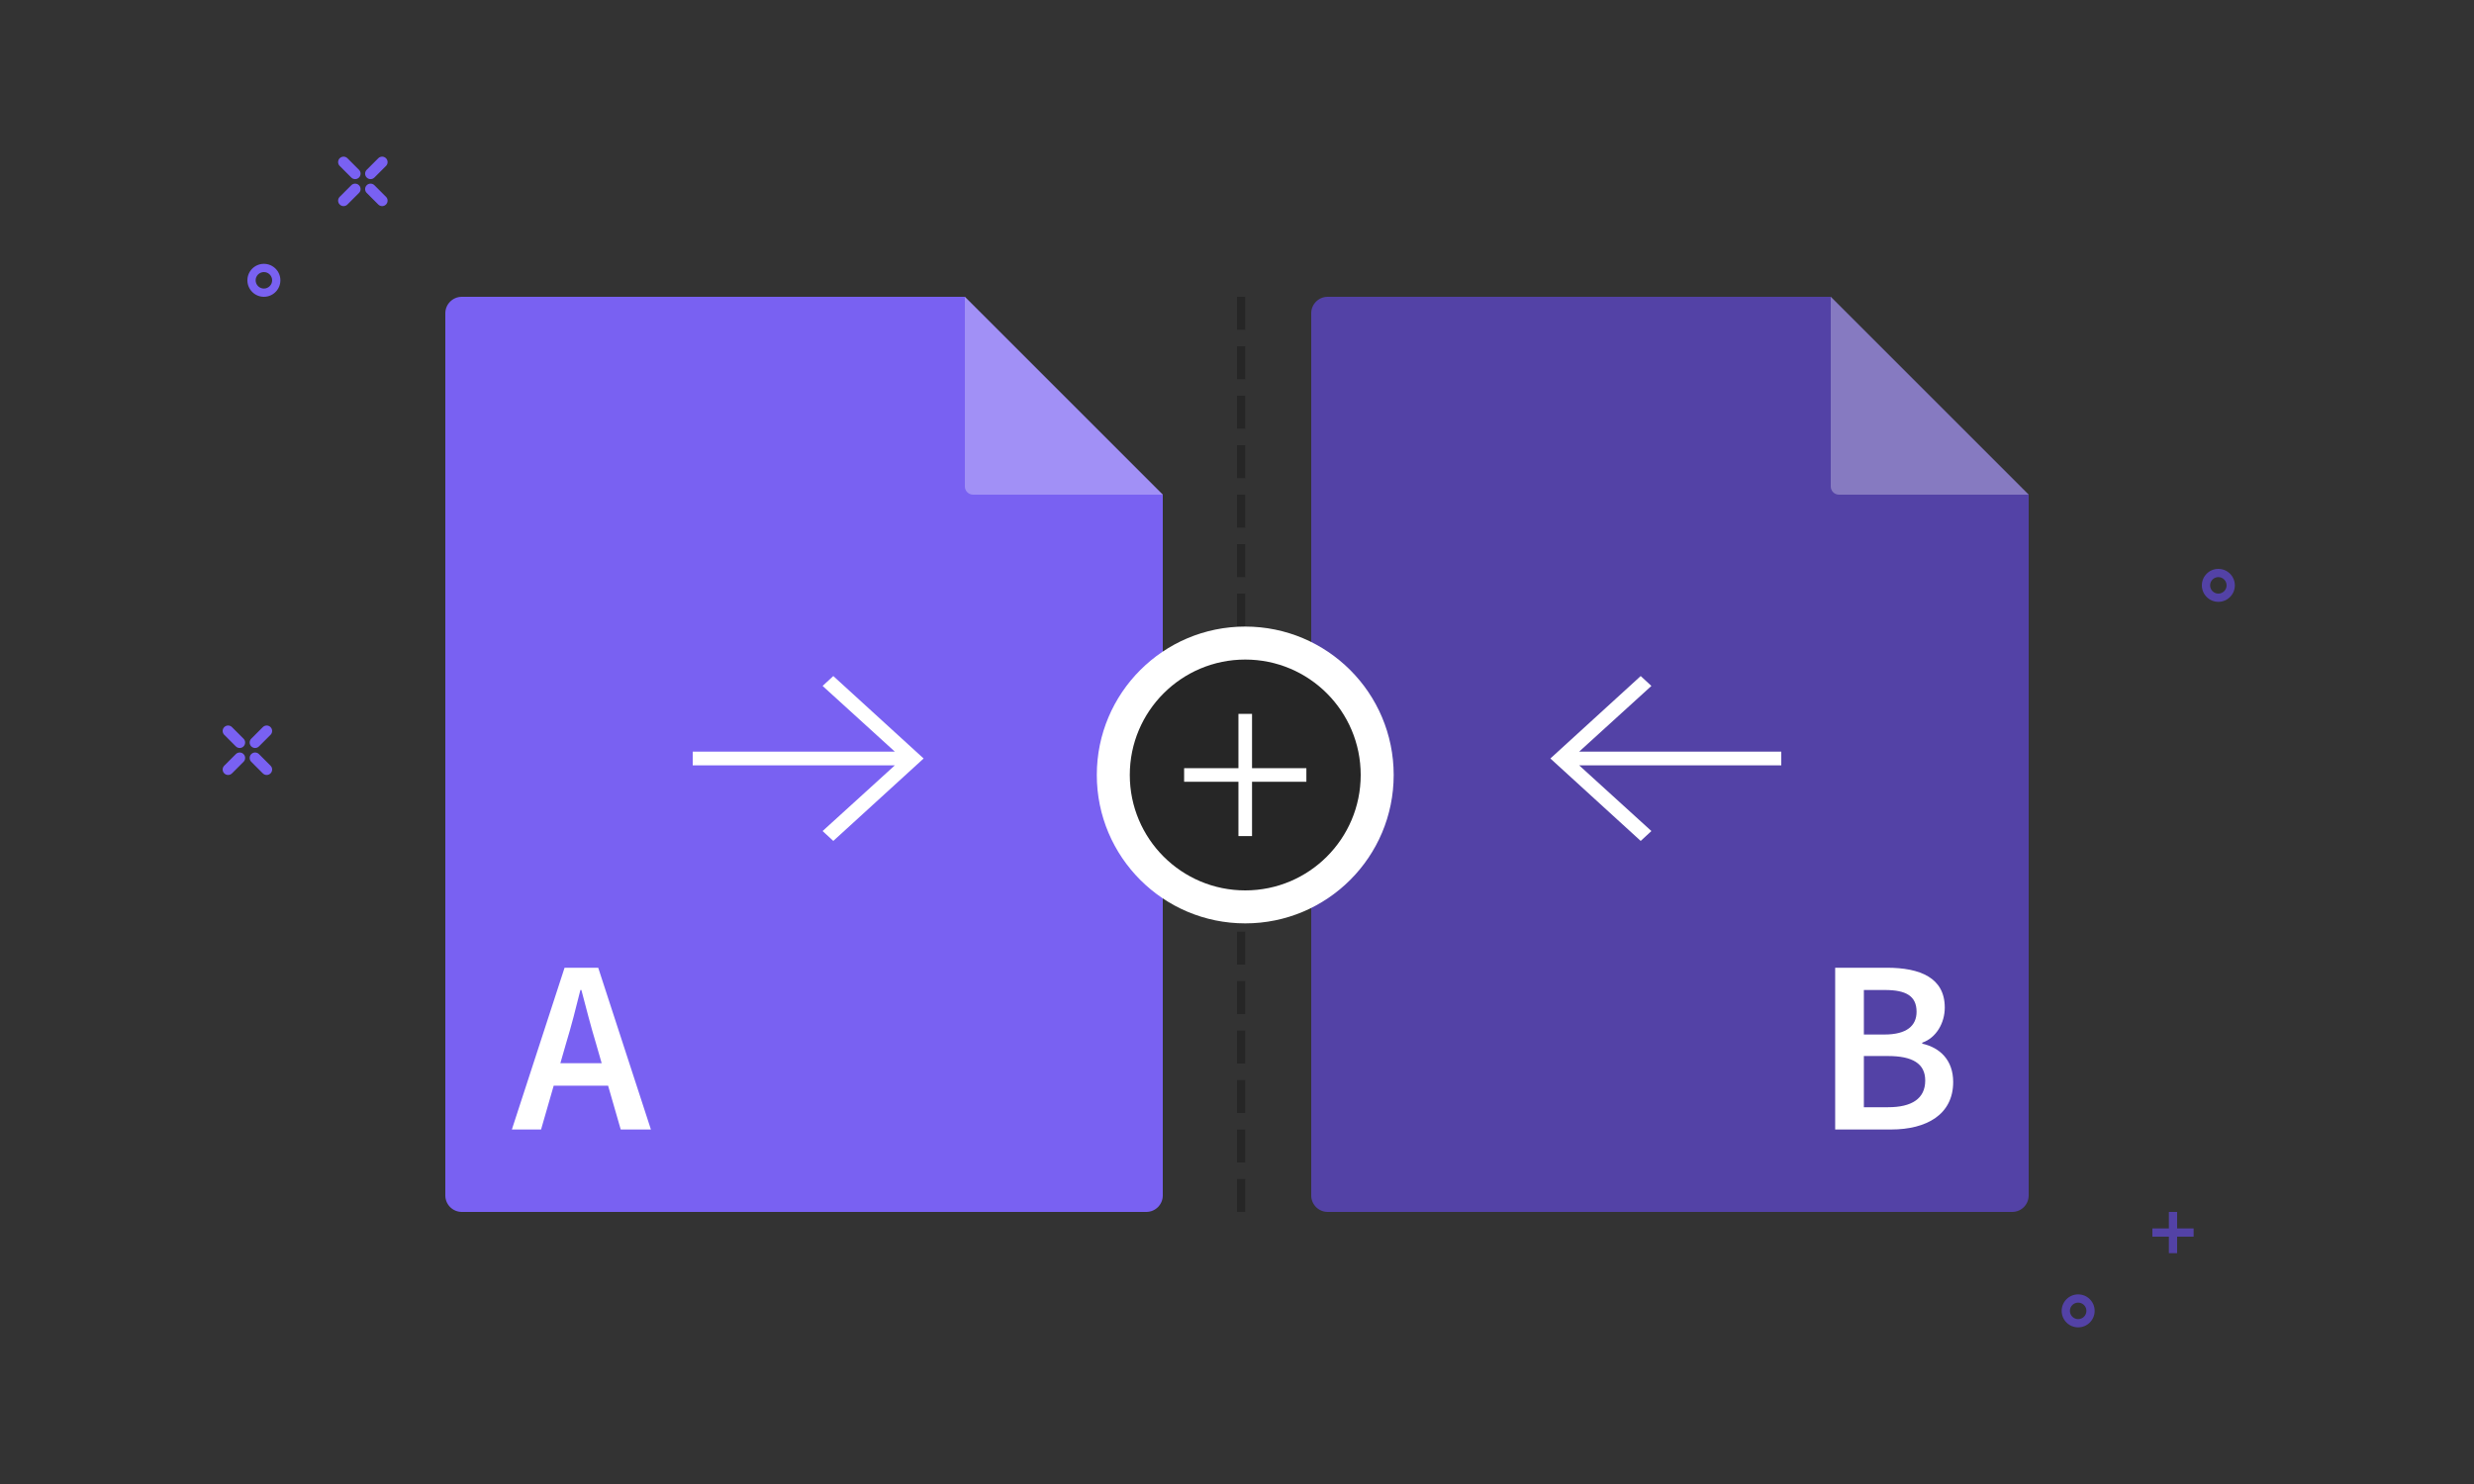 <svg xmlns="http://www.w3.org/2000/svg" width="300" height="180" viewBox="0 0 300 180">
  <rect x="0" y="0" width="300" height="180" fill="#333333" stroke="none"/>
  <path fill="#5342A6" fill-rule="nonzero" d="M252 160C252.552 160 253 159.552 253 159 253 158.448 252.552 158 252 158 251.448 158 251 158.448 251 159 251 159.552 251.448 160 252 160zM252 161C250.895 161 250 160.105 250 159 250 157.895 250.895 157 252 157 253.105 157 254 157.895 254 159 254 160.105 253.105 161 252 161zM269 72C269.552 72 270 71.552 270 71 270 70.448 269.552 70 269 70 268.448 70 268 70.448 268 71 268 71.552 268.448 72 269 72zM269 73C267.895 73 267 72.105 267 71 267 69.895 267.895 69 269 69 270.105 69 271 69.895 271 71 271 72.105 270.105 73 269 73z"/>
  <polygon fill="#5342A6" points="263 149 263 147 264 147 264 149 266 149 266 150 264 150 264 152 263 152 263 150 261 150 261 149"/>
  <path fill="#7961F2" fill-rule="nonzero" d="M32,35 C32.552,35 33,34.552 33,34 C33,33.448 32.552,33 32,33 C31.448,33 31,33.448 31,34 C31,34.552 31.448,35 32,35 Z M32,36 C30.895,36 30,35.105 30,34 C30,32.895 30.895,32 32,32 C33.105,32 34,32.895 34,34 C34,35.105 33.105,36 32,36 Z"/>
  <path fill="#7961F2" fill-rule="nonzero" d="M46.806 19.194C47.065 19.452 47.065 19.871 46.806 20.129L45.403 21.532C45.145 21.791 44.726 21.791 44.468 21.532 44.209 21.274 44.209 20.855 44.468 20.597L45.871 19.194C46.129 18.935 46.548 18.935 46.806 19.194L46.806 19.194zM43.532 22.468C43.791 22.726 43.791 23.145 43.532 23.403L42.129 24.806C41.871 25.065 41.452 25.065 41.194 24.806 40.935 24.548 40.935 24.129 41.194 23.871L42.597 22.468C42.855 22.209 43.274 22.209 43.532 22.468zM46.806 24.806C46.548 25.065 46.129 25.065 45.871 24.806L44.468 23.403C44.209 23.145 44.209 22.726 44.468 22.468 44.726 22.209 45.145 22.209 45.403 22.468L46.806 23.871C47.065 24.129 47.065 24.548 46.806 24.806zM43.532 21.532C43.274 21.791 42.855 21.791 42.597 21.532L41.194 20.129C40.935 19.871 40.935 19.452 41.194 19.194 41.452 18.935 41.871 18.935 42.129 19.194L43.532 20.597C43.791 20.855 43.791 21.274 43.532 21.532zM32.806 88.194C33.065 88.452 33.065 88.871 32.806 89.129L31.403 90.532C31.145 90.791 30.726 90.791 30.468 90.532 30.209 90.274 30.209 89.855 30.468 89.597L31.871 88.194C32.129 87.935 32.548 87.935 32.806 88.194L32.806 88.194zM29.532 91.468C29.791 91.726 29.791 92.145 29.532 92.403L28.129 93.806C27.871 94.065 27.452 94.065 27.194 93.806 26.935 93.548 26.935 93.129 27.194 92.871L28.597 91.468C28.855 91.209 29.274 91.209 29.532 91.468zM32.806 93.806C32.548 94.065 32.129 94.065 31.871 93.806L30.468 92.403C30.209 92.145 30.209 91.726 30.468 91.468 30.726 91.209 31.145 91.209 31.403 91.468L32.806 92.871C33.065 93.129 33.065 93.548 32.806 93.806zM29.532 90.532C29.274 90.791 28.855 90.791 28.597 90.532L27.194 89.129C26.935 88.871 26.935 88.452 27.194 88.194 27.452 87.935 27.871 87.935 28.129 88.194L29.532 89.597C29.791 89.855 29.791 90.274 29.532 90.532z"/>
  <rect width="1" height="4" x="150" y="36" fill="#262626"/>
  <rect width="1" height="4" x="150" y="48" fill="#262626"/>
  <rect width="1" height="4" x="150" y="60" fill="#262626"/>
  <rect width="1" height="4" x="150" y="72" fill="#262626"/>
  <rect width="1" height="4" x="150" y="125" fill="#262626"/>
  <rect width="1" height="4" x="150" y="137" fill="#262626"/>
  <rect width="1" height="4" x="150" y="42" fill="#262626"/>
  <rect width="1" height="4" x="150" y="54" fill="#262626"/>
  <rect width="1" height="4" x="150" y="66" fill="#262626"/>
  <rect width="1" height="4" x="150" y="119" fill="#262626"/>
  <rect width="1" height="4" x="150" y="113" fill="#262626"/>
  <rect width="1" height="4" x="150" y="131" fill="#262626"/>
  <rect width="1" height="4" x="150" y="143" fill="#262626"/>
  <path fill="#7961F2" d="M56,36 L117,36 L141,60 L141,145 C141,146.105 140.105,147 139,147 L56,147 C54.895,147 54,146.105 54,145 L54,38 C54,36.895 54.895,36 56,36 Z"/>
  <path fill="#FFFFFF" d="M117,36 L141,60 L118,60 C117.448,60 117,59.552 117,59 L117,36 Z" opacity=".3"/>
  <polygon fill="#FFFFFF" fill-rule="nonzero" points="108.507 91.167 99.75 83.2 101.046 82 112 92 101.046 102 99.75 100.8 108.507 92.833 84 92.833 84 91.167"/>
  <path fill="#5342A6" d="M161,36 L222,36 L246,60 L246,145 C246,146.105 245.105,147 244,147 L161,147 C159.895,147 159,146.105 159,145 L159,38 C159,36.895 159.895,36 161,36 Z"/>
  <polygon fill="#FFFFFF" fill-rule="nonzero" points="191.493 91.167 216 91.167 216 92.833 191.493 92.833 200.25 100.8 198.954 102 188 92 198.954 82 200.25 83.2"/>
  <circle cx="151" cy="94" r="18" fill="#FFFFFF"/>
  <path fill="#262626" fill-rule="nonzero" d="M151,108 C143.268,108 137,101.732 137,94 C137,86.268 143.268,80 151,80 C158.732,80 165,86.268 165,94 C165,101.732 158.732,108 151,108 Z"/>
  <path fill="#FFFFFF" fill-rule="nonzero" d="M151.824,93.176 L158.412,93.176 L158.412,94.824 L151.824,94.824 L151.824,101.412 L150.176,101.412 L150.176,94.824 L143.588,94.824 L143.588,93.176 L150.176,93.176 L150.176,86.588 L151.824,86.588 L151.824,93.176 Z"/>
  <path fill="#FFFFFF" fill-rule="nonzero" d="M68.64,126.56 L67.95,128.96 L72.96,128.96 L72.27,126.56 C71.64,124.49 71.07,122.24 70.5,120.08 L70.38,120.08 C69.84,122.27 69.27,124.49 68.64,126.56 Z M62.07,137 L68.46,117.38 L72.54,117.38 L78.93,137 L75.27,137 L73.74,131.69 L67.14,131.69 L65.61,137 L62.07,137 Z"/>
  <path fill="#FFFFFF" fill-rule="nonzero" d="M222.535,137 L222.535,117.38 L228.805,117.38 C232.855,117.38 235.825,118.61 235.825,122.21 C235.825,124.07 234.805,125.87 233.095,126.47 L233.095,126.59 C235.255,127.07 236.845,128.6 236.845,131.24 C236.845,135.17 233.635,137 229.315,137 L222.535,137 Z M226.015,125.48 L228.505,125.48 C231.235,125.48 232.405,124.4 232.405,122.72 C232.405,120.8 231.115,120.08 228.565,120.08 L226.015,120.08 L226.015,125.48 Z M226.015,134.3 L228.955,134.3 C231.835,134.3 233.455,133.25 233.455,131.06 C233.455,128.99 231.895,128.09 228.955,128.09 L226.015,128.09 L226.015,134.3 Z"/>
  <path fill="#FFFFFF" d="M222,36 L246,60 L223,60 C222.448,60 222,59.552 222,59 L222,36 Z" opacity=".3"/>
</svg>
